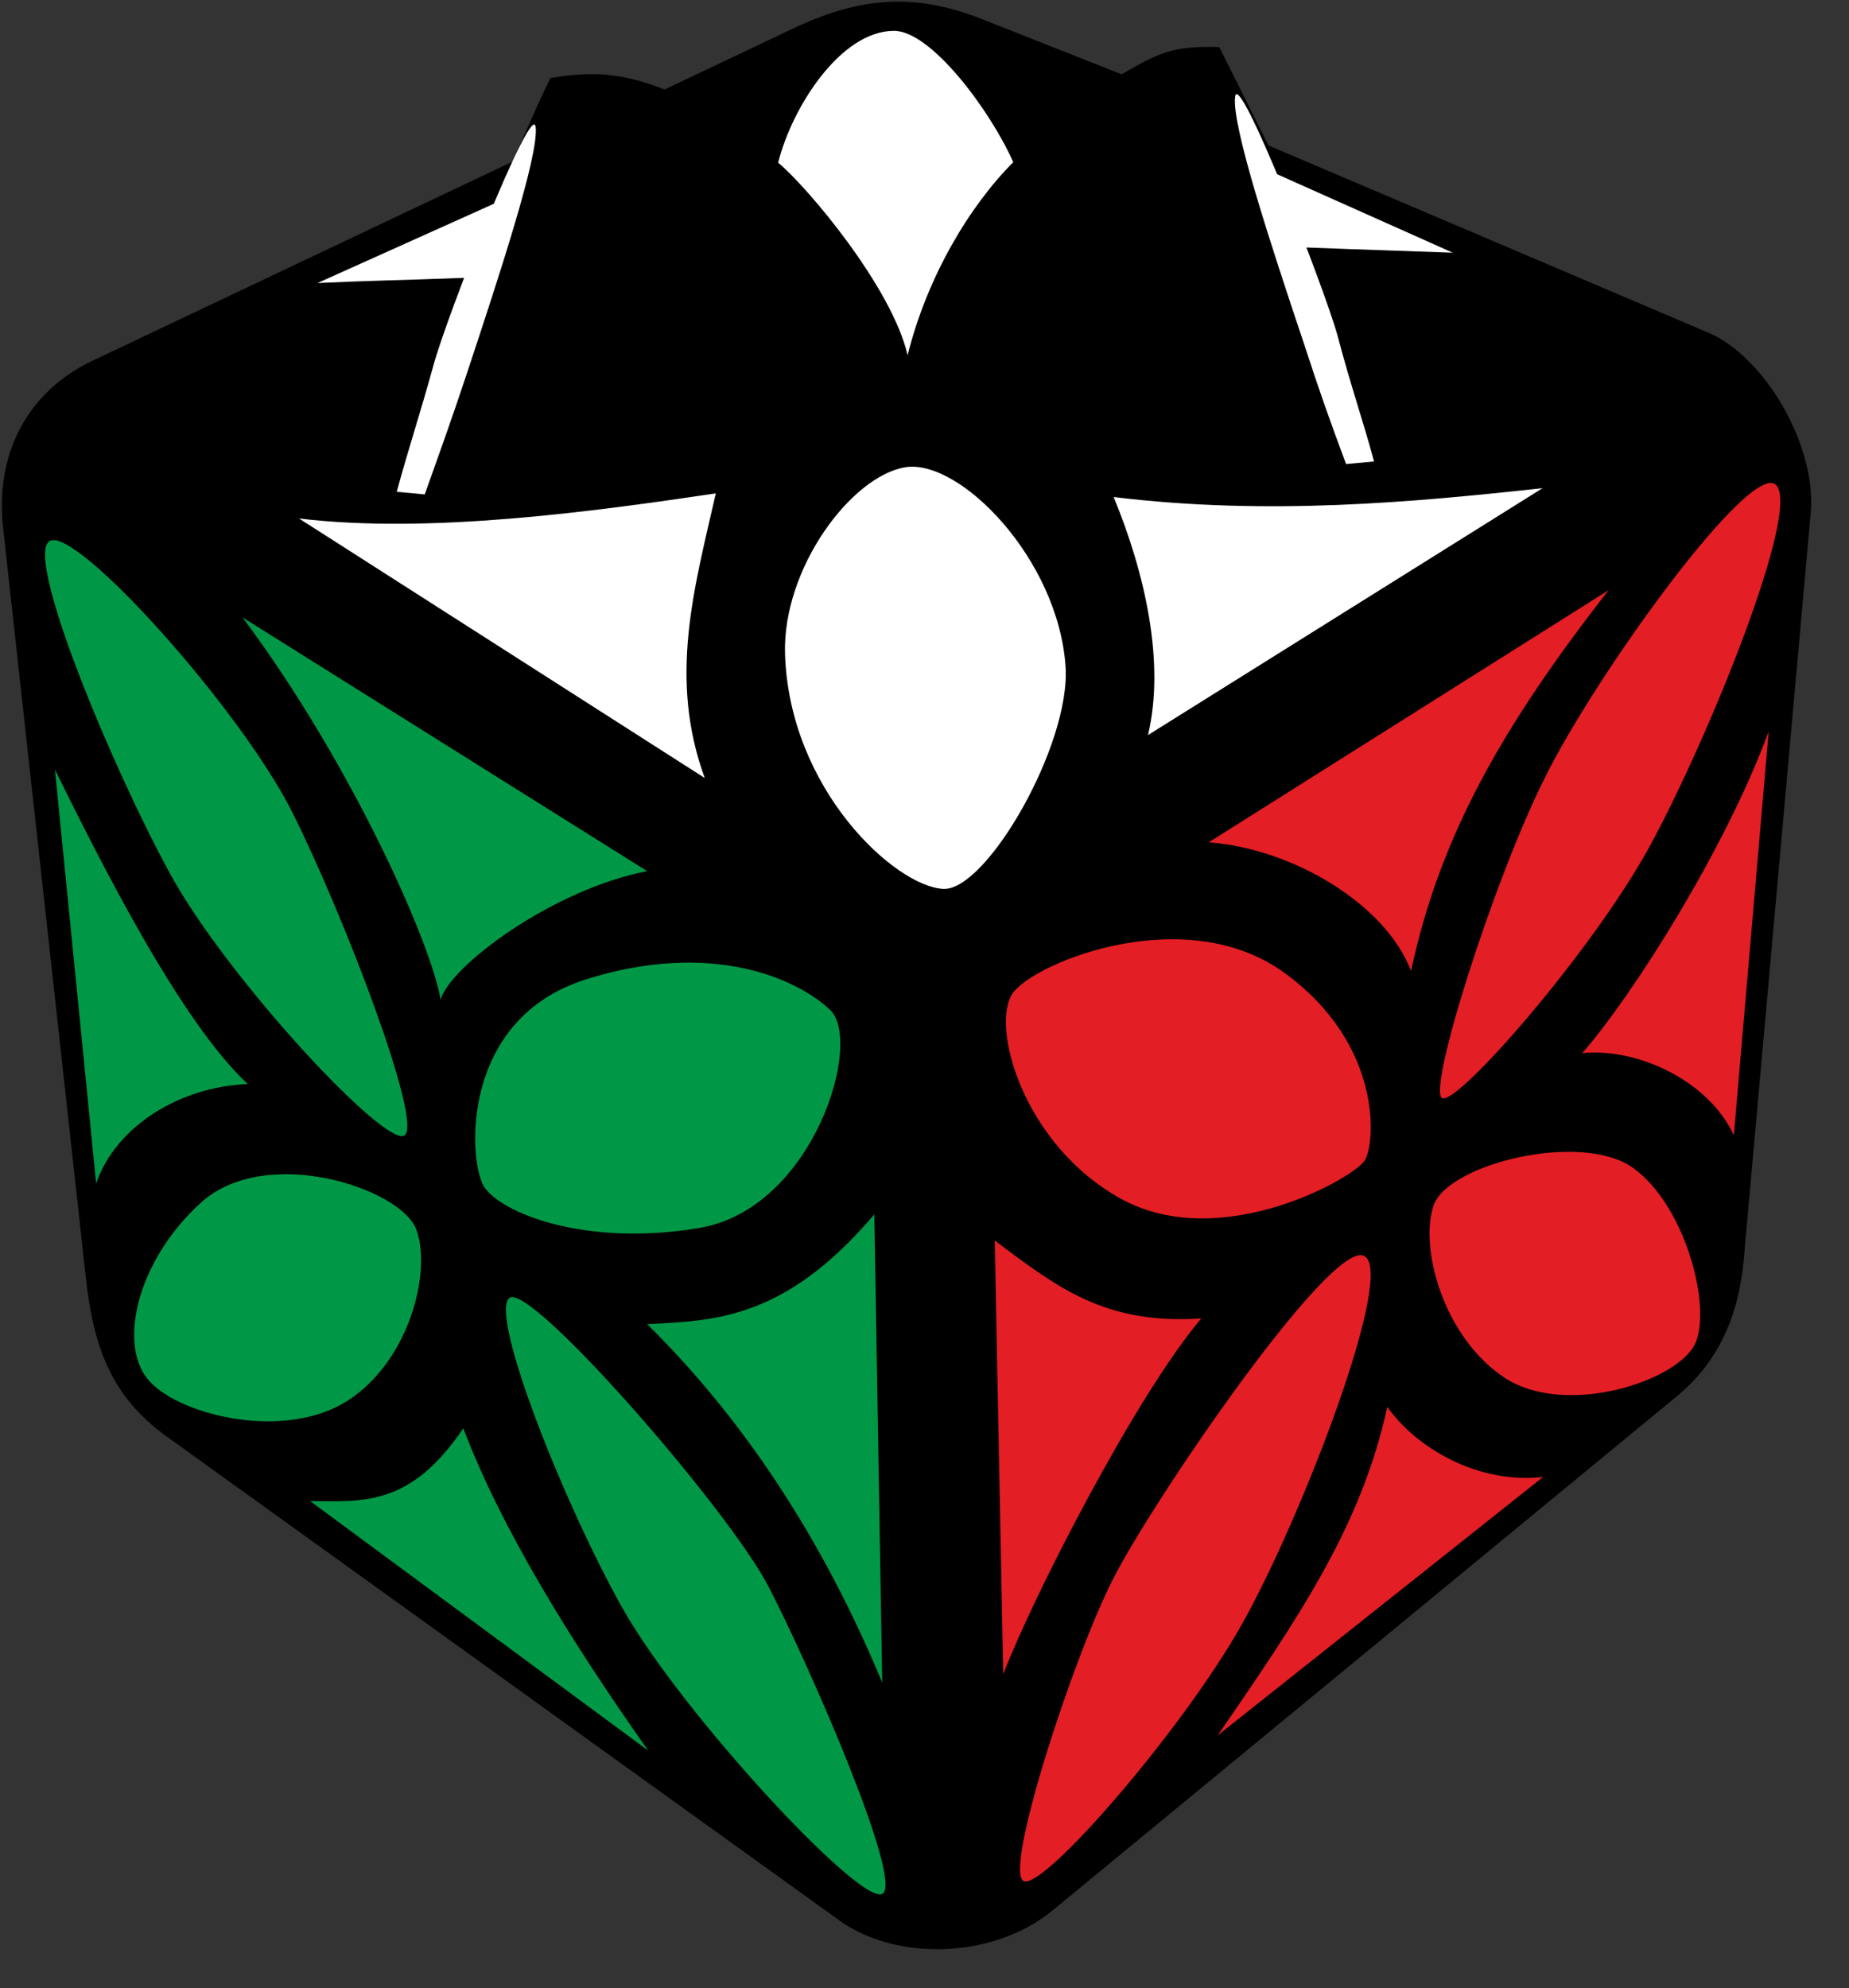 <?xml version="1.0" encoding="UTF-8"?>
<svg width="93px" height="100px" viewBox="0 0 93 100" version="1.1" xmlns="http://www.w3.org/2000/svg" xmlns:xlink="http://www.w3.org/1999/xlink">
    <rect x="0" y="0" width="93" height="100" fill="#333333" stroke="none"/>
    <title>clover_1</title>
    <g id="clover" stroke="none" stroke-width="1" fill="none" fill-rule="evenodd">
        <g id="clover_1" fill-rule="nonzero">
            <path d="M0.159,26.579 C-0.266,22.895 1.329,19.711 4.677,18.132 L25.774,8.132 C26.412,6.737 26.864,5.605 27.687,3.921 C29.68,3.605 31.142,3.605 33.427,4.5 L39.751,1.5 C43.152,-0.132 45.915,-0.421 49.423,0.974 L56.411,3.737 C58.218,2.711 58.882,2.289 61.327,2.368 L63.798,7.316 L85.932,16.737 C88.669,17.895 91.299,22.211 91.087,25.658 L87.765,62.684 C87.606,65.211 86.968,68.053 84.364,70.211 L52.957,96.079 C49.954,98.553 45.065,98.658 42.195,96.579 L8.397,72.263 C5.527,70.211 4.677,67.632 4.305,64.158 L0.159,26.579 Z" id="Path" fill="#000000"></path>
            <path d="M45.543,23.5 C48.28,23.079 53.223,28.105 53.595,33.526 C53.86,37.447 49.635,44.789 47.457,44.711 C45.039,44.605 39.698,39.711 39.485,32.895 C39.352,28.605 42.807,23.947 45.543,23.5 L45.543,23.5 Z" id="Path" fill="#FFFFFF"></path>
            <path d="M57.74,36.974 C58.617,33.316 57.58,28.789 56.013,25 C63.798,25.947 71.079,25.263 77.589,24.553 L57.74,36.974 L57.74,36.974 Z" id="Path" fill="#FFFFFF"></path>
            <path d="M67.279,16.895 C66.588,14.395 62.283,3.421 62.124,4.868 C61.938,6.289 63.904,12.263 65.605,17.342 C66.322,19.553 66.88,21.132 67.704,23.342 L69.112,23.211 C68.528,21.053 67.943,19.421 67.279,16.895 L67.279,16.895 Z" id="Path" fill="#FFFFFF"></path>
            <path d="M64.117,8.711 L65.658,12.447 C69.112,12.579 70.281,12.605 73.071,12.711 L64.117,8.711 L64.117,8.711 Z" id="Path" fill="#FFFFFF"></path>
            <path d="M35.446,39.132 C33.613,34.105 34.915,29.605 36.004,24.816 C29.787,25.737 21.576,26.868 15.039,26.079 L35.446,39.132 L35.446,39.132 Z" id="Path" fill="#FFFFFF"></path>
            <path d="M21.789,18.421 C22.453,15.921 26.784,4.947 26.943,6.395 C27.103,7.816 25.137,13.789 23.463,18.842 C22.719,21.079 22.161,22.632 21.363,24.868 L19.955,24.737 C20.54,22.579 21.098,20.921 21.789,18.421 L21.789,18.421 Z" id="Path" fill="#FFFFFF"></path>
            <path d="M24.924,10.211 L23.383,13.974 C19.955,14.105 18.759,14.105 15.969,14.237 L24.924,10.211 L24.924,10.211 Z" id="Path" fill="#FFFFFF"></path>
            <path d="M44.932,1.553 C46.792,1.5 49.795,5.526 50.964,8.158 C48.759,10.368 46.633,13.921 45.65,17.868 C44.879,14.5 40.681,9.474 39.14,8.184 C39.831,5.395 42.275,1.579 44.932,1.553 Z" id="Path" fill="#FFFFFF"></path>
            <path d="M41.744,50.789 C43.444,52.368 40.92,60.789 35.181,61.763 C29.441,62.737 25.11,61 24.313,59.632 C23.542,58.237 23.197,51.237 29.468,49.263 C35.712,47.289 40.043,49.184 41.744,50.789 L41.744,50.789 Z" id="Path" fill="#009846"></path>
            <path d="M12.196,31.053 C17.723,38.447 21.735,47.579 22.161,50.289 C22.612,48.605 27.794,44.737 32.55,43.816 L12.196,31.053 L12.196,31.053 Z" id="Path" fill="#009846"></path>
            <path d="M2.498,27.211 C3.826,26.447 12.17,35.737 14.747,40.947 C17.351,46.184 21.257,56.421 20.354,57.105 C19.45,57.816 11.426,49.211 8.556,43.947 C5.686,38.711 1.196,27.974 2.498,27.211 Z" id="Path" fill="#009846"></path>
            <path d="M43.976,61.079 C39.432,66.447 35.818,66.421 32.55,66.605 C37.359,71.342 41.345,77.342 44.374,84.632 L43.976,61.079 L43.976,61.079 Z" id="Path" fill="#009846"></path>
            <path d="M4.836,59.526 C5.819,56.658 9.034,54.658 12.462,54.526 C9.061,51.368 5.022,43.289 2.763,38.711 L4.836,59.526 L4.836,59.526 Z" id="Path" fill="#009846"></path>
            <path d="M25.615,65.289 C26.625,64.421 36.669,75.947 38.661,79.816 C40.681,83.711 45.49,94.711 44.374,95.263 C43.258,95.842 34.304,86.184 31.328,80.921 C28.378,75.684 24.605,66.158 25.615,65.289 L25.615,65.289 Z" id="Path" fill="#009846"></path>
            <path d="M32.603,88.053 C28.724,82.553 25.243,76.947 23.303,71.842 C20.699,75.684 18.414,75.553 15.597,75.5 L32.603,88.053 Z" id="Path" fill="#009846"></path>
            <path d="M20.938,61.842 C21.709,63.895 20.646,68.368 17.537,70.421 C14.402,72.474 9.167,71.237 7.546,69.5 C5.899,67.763 6.829,63.474 10.097,60.5 C13.365,57.526 20.168,59.763 20.938,61.842 L20.938,61.842 Z" id="Path" fill="#009846"></path>
            <path d="M50.964,49.921 C49.768,51.526 51.442,57.632 56.464,60.342 C61.486,63.026 68.182,59.211 68.661,58.342 C69.165,57.474 69.564,52.553 64.622,48.947 C59.706,45.342 52.16,48.342 50.964,49.921 Z" id="Path" fill="#E31E24"></path>
            <path d="M80.91,29.684 C75.543,36.553 72.407,42.105 70.972,48.842 C69.697,45.474 65.02,42.684 60.795,42.368 L80.91,29.684 L80.91,29.684 Z" id="Path" fill="#E31E24"></path>
            <path d="M89.333,24.395 C88.058,23.132 80.272,33.921 77.695,39.132 C75.091,44.342 71.769,54.895 72.54,55.237 C73.337,55.579 80.086,47.842 82.956,42.605 C85.826,37.368 90.609,25.658 89.333,24.395 Z" id="Path" fill="#E31E24"></path>
            <path d="M50.034,62.395 C53.249,64.816 55.614,66.632 60.423,66.316 C57.155,70.158 51.974,80.263 50.459,84.211 L50.034,62.395 Z" id="Path" fill="#E31E24"></path>
            <path d="M87.207,57.105 C85.985,54.421 82.425,52.684 79.581,52.974 C82.132,50.053 86.782,42.711 88.961,36.789 L87.207,57.105 Z" id="Path" fill="#E31E24"></path>
            <path d="M68.581,63.158 C66.854,62.474 58.032,75.421 56.039,79.316 C54.02,83.184 50.379,94.368 51.522,94.632 C52.638,94.895 59.493,86.974 62.443,81.737 C65.419,76.474 70.308,63.816 68.581,63.158 L68.581,63.158 Z" id="Path" fill="#E31E24"></path>
            <path d="M61.247,87.289 C65.313,81.368 68.475,76.763 69.777,70.763 C71.265,72.868 74.373,74.658 77.615,74.289 L61.247,87.289 Z" id="Path" fill="#E31E24"></path>
            <path d="M72.115,60.605 C71.371,62.684 72.567,67.263 75.702,69.316 C78.837,71.342 84.63,69.395 85.321,67.447 C86.038,65.526 84.736,60.605 82.132,58.737 C79.528,56.895 72.885,58.526 72.115,60.605 Z" id="Path" fill="#E31E24"></path>
        </g>
    </g>
</svg>